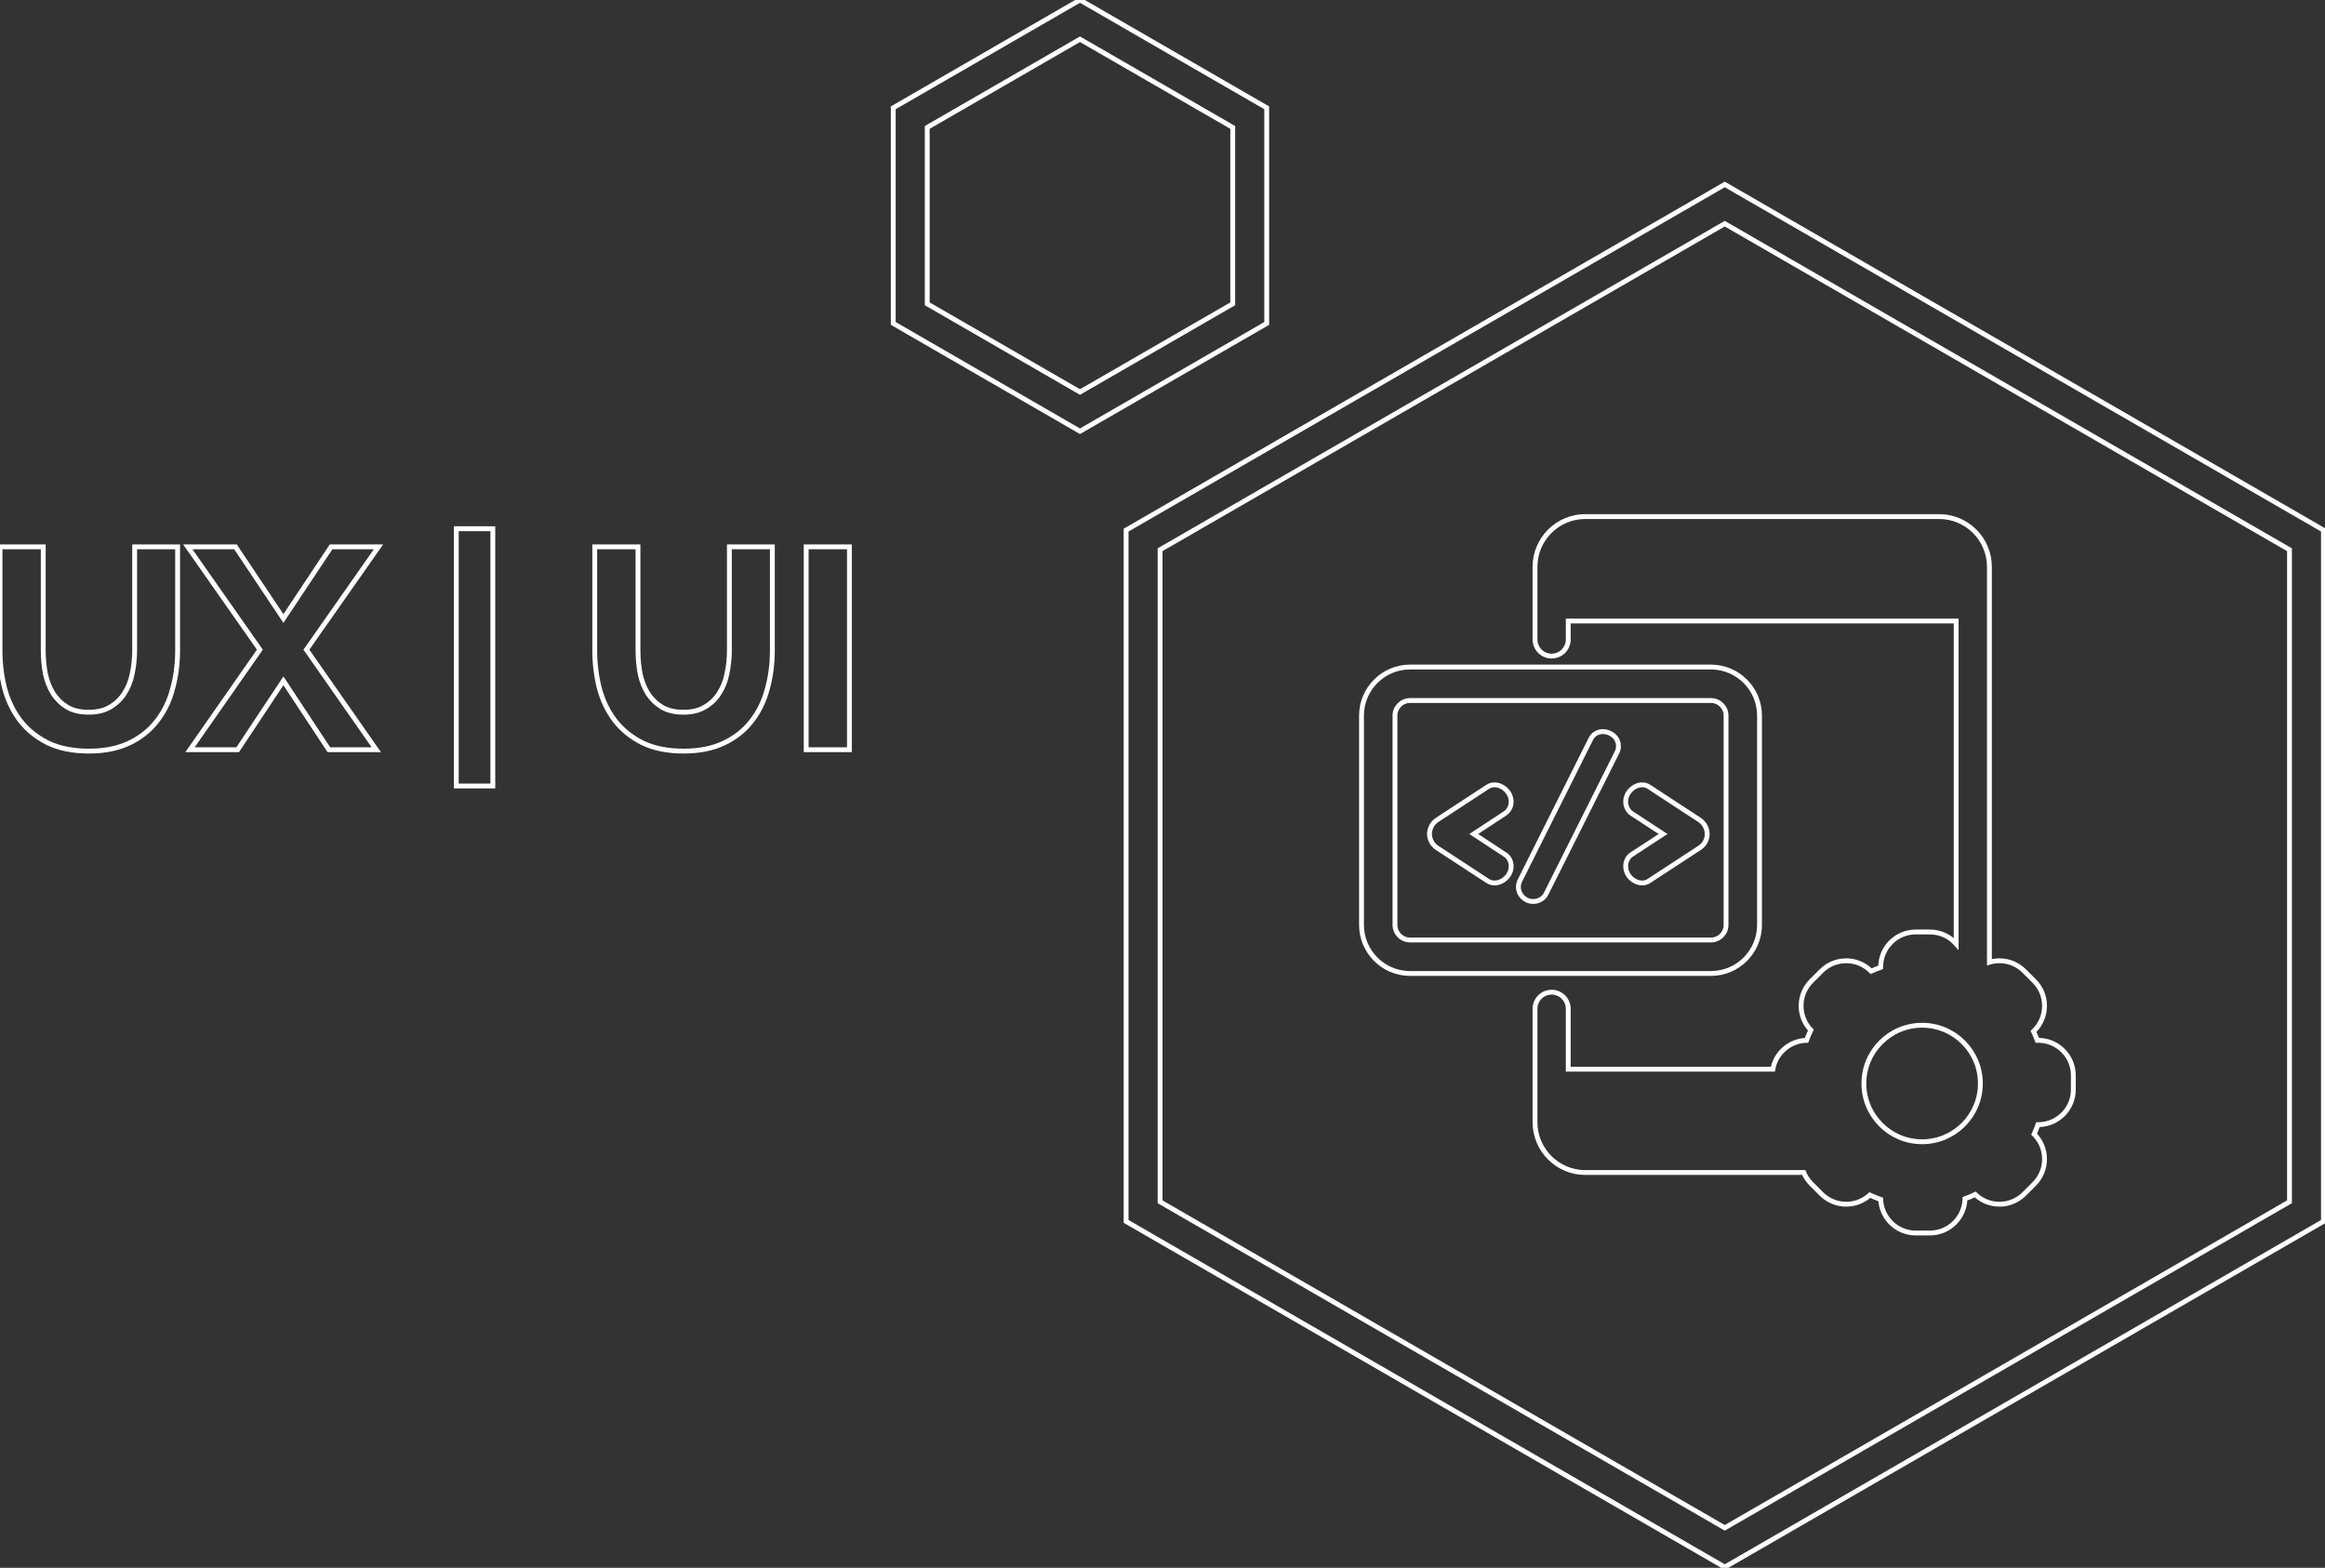 <svg xmlns="http://www.w3.org/2000/svg" width="479" height="323" fill="none" style=""><rect width="100%" height="100%" fill="#333333" stroke="none"/><rect id="backgroundrect" width="100%" height="100%" x="0" y="0" fill="none" stroke="none"/>











<g class="currentLayer" style=""><title>Layer 1</title><path d="M22.715,145.651 L22.715,145.651 L22.709,145.654 C21.545,146.362 20.074,146.731 18.269,146.731 C16.502,146.731 15.047,146.381 13.881,145.709 C12.687,144.982 11.712,144.041 10.952,142.882 C10.224,141.713 9.691,140.373 9.358,138.857 C9.06,137.282 8.91,135.649 8.91,133.958 V113.158 V112.658 H8.41 H0.5 H0 V113.158 V133.958 C0,136.64 0.31,139.228 0.932,141.721 L0.932,141.721 L0.934,141.728 C1.599,144.237 2.657,146.461 4.113,148.393 L4.116,148.397 C5.579,150.3 7.473,151.84 9.788,153.02 L9.788,153.02 L9.797,153.024 C12.174,154.176 15.023,154.741 18.326,154.741 C21.515,154.741 24.286,154.195 26.622,153.083 C28.942,151.98 30.839,150.477 32.305,148.572 C33.801,146.677 34.88,144.471 35.545,141.961 C36.246,139.463 36.594,136.794 36.594,133.958 V113.158 V112.658 H36.094 H28.242 H27.742 V113.158 V133.958 C27.742,135.609 27.573,137.221 27.237,138.795 L27.237,138.795 L27.235,138.804 C26.941,140.317 26.409,141.653 25.645,142.82 L25.645,142.82 L25.64,142.829 C24.92,143.984 23.948,144.924 22.715,145.651 zM48.661,112.88 L48.513,112.658 H48.246 H39.648 H38.687 L39.239,113.445 L53.539,133.843 L39.697,153.667 L39.148,154.453 H40.107 H48.704 H48.973 L49.121,154.23 L58.39,140.265 L67.603,154.229 L67.751,154.453 H68.021 H76.561 H77.52 L76.971,153.667 L63.128,133.843 L77.429,113.445 L77.981,112.658 H77.019 H68.479 H68.211 L68.063,112.881 L58.39,127.426 L48.661,112.88 zM94.001,161.423 V161.923 H94.501 H101.036 H101.536 V161.423 V109.423 V108.923 H101.036 H94.501 H94.001 V109.423 V161.423 zM145.243,145.651 L145.237,145.654 C144.073,146.362 142.602,146.731 140.797,146.731 C139.031,146.731 137.576,146.381 136.409,145.709 C135.215,144.982 134.24,144.041 133.48,142.882 C132.752,141.712 132.219,140.372 131.887,138.856 C131.588,137.282 131.438,135.649 131.438,133.958 V113.158 V112.658 H130.938 H123.028 H122.528 V113.158 V133.958 C122.528,136.64 122.839,139.228 123.46,141.721 L123.462,141.728 C124.127,144.237 125.186,146.461 126.641,148.393 L126.644,148.397 C128.107,150.3 130.002,151.84 132.316,153.02 L132.325,153.024 C134.702,154.176 137.551,154.741 140.854,154.741 C144.044,154.741 146.814,154.195 149.151,153.083 C151.47,151.98 153.368,150.477 154.833,148.573 C156.329,146.677 157.408,144.471 158.074,141.961 C158.774,139.463 159.123,136.794 159.123,133.958 V113.158 V112.658 H158.623 H150.77 H150.27 V113.158 V133.958 C150.27,135.609 150.102,137.221 149.765,138.795 L149.764,138.804 C149.469,140.317 148.938,141.653 148.174,142.82 L148.174,142.82 L148.168,142.829 C147.448,143.984 146.476,144.924 145.243,145.651 zM166.09,153.953 V154.453 H166.59 H174.5 H175 V153.953 V113.158 V112.658 H174.5 H166.59 H166.09 V113.158 V153.953 z" stroke="white" id="svg_3" class=""/><path d="M355.592,46.227 L355.342,46.083 L355.092,46.227 L239.25,113.109 L239,113.253 V113.542 V247.304 V247.593 L239.25,247.737 L355.092,314.618 L355.342,314.763 L355.592,314.618 L471.433,247.737 L471.683,247.593 V247.304 V113.542 V113.253 L471.433,113.109 L355.592,46.227 zM355.342,38 L478.683,109.212 V251.634 L355.342,322.846 L232,251.634 V109.212 L355.342,38 z" stroke="white" id="svg_4" class=""/><path d="M222.75,8.227 L222.5,8.083 L222.25,8.227 L191.279,26.108 L191.029,26.253 V26.541 V62.304 V62.592 L191.279,62.737 L222.25,80.618 L222.5,80.762 L222.75,80.618 L253.721,62.737 L253.971,62.592 V62.304 V26.541 V26.253 L253.721,26.108 L222.75,8.227 zM222.5,-2.075195304485078e-7 L260.971,22.211 V66.634 L222.5,88.846 L184.029,66.634 V22.211 L222.5,-2.075195304485078e-7 z" stroke="white" id="svg_5" class=""/><path fill-rule="evenodd" clip-rule="evenodd" d="M362.5,147.425 V190.551 C362.5,196.067 358.014,200.553 352.498,200.553 H290.502 C284.986,200.553 280.5,196.067 280.5,190.551 V147.425 C280.5,141.909 284.986,137.423 290.502,137.423 H352.498 C358.014,137.423 362.5,141.909 362.5,147.425 zM287.396,147.425 V190.551 C287.396,192.262 288.791,193.656 290.502,193.656 H352.498 C354.209,193.656 355.603,192.262 355.603,190.551 V147.425 C355.603,145.714 354.209,144.32 352.498,144.32 H290.502 C288.791,144.32 287.396,145.714 287.396,147.425 z" stroke="white" id="svg_6" class=""/><circle cx="396" cy="223.222" r="12" stroke="white" id="svg_7" class=""/><path fill-rule="evenodd" clip-rule="evenodd" d="M296.054,168.934 L306.481,162.114 C307.015,161.739 307.62,161.693 307.926,161.693 C308.822,161.693 309.654,162.132 310.231,162.687 C310.83,163.262 311.334,164.129 311.334,165.18 C311.334,166.14 310.86,167.055 310.069,167.582 L310.061,167.587 L303.621,171.819 L310.025,176.027 C310.913,176.552 311.334,177.534 311.334,178.457 C311.334,179.515 310.824,180.377 310.216,180.945 C309.628,181.494 308.801,181.905 307.926,181.905 C307.621,181.905 307.016,181.859 306.481,181.483 L296.043,174.657 C294.991,173.956 294.5,172.79 294.5,171.819 C294.5,170.881 294.967,169.659 296.042,168.941 L296.054,168.934 z" stroke="white" id="svg_8" class=""/><path fill-rule="evenodd" clip-rule="evenodd" d="M318.528,184.138 C317.995,185.202 316.905,185.722 315.875,185.722 C314.107,185.722 312.824,184.27 312.824,182.751 C312.824,182.347 312.906,181.959 313.05,181.599 L313.074,181.54 L327.722,152.283 C327.965,151.77 328.34,151.352 328.83,151.077 C329.312,150.807 329.819,150.722 330.264,150.722 M318.528,184.138 L333.096,155.081 C333.364,154.608 333.435,154.143 333.435,153.732 C333.435,151.737 331.611,150.722 330.264,150.722 " stroke="white" id="svg_9" class=""/><path d="M336.12,167.562 L336.082,167.533 C335.386,167.011 334.925,166.129 334.925,165.18 C334.925,164.147 335.403,163.28 336.005,162.694 C336.59,162.125 337.426,161.693 338.333,161.693 C338.697,161.693 339.238,161.76 339.74,162.115 L350.177,168.941 C351.253,169.659 351.719,170.882 351.719,171.819 C351.719,172.731 351.309,173.942 350.155,174.671 L339.74,181.482 C339.238,181.837 338.697,181.905 338.333,181.905 C337.447,181.905 336.616,181.501 336.02,180.938 C335.408,180.359 334.925,179.496 334.925,178.457 C334.925,177.53 335.346,176.567 336.171,176.043 L342.629,171.819 L336.12,167.562 z" stroke="white" id="svg_10" class=""/><path d="M411.929,197.938 C411.22,197.938 410.525,198.04 409.862,198.237 V116.775 C409.862,111.066 405.22,106.423 399.511,106.423 H326.597 C320.888,106.423 316.245,111.066 316.245,116.775 V131.741 C316.245,133.632 317.778,135.165 319.669,135.165 C321.56,135.165 323.093,133.632 323.093,131.741 V127.935 H403.014 V194.446 C401.69,192.949 399.755,192.003 397.602,192.003 H394.682 C390.697,192.003 387.457,195.243 387.457,199.228 V199.291 C386.792,199.527 386.137,199.791 385.493,200.083 L385.465,200.054 C384.102,198.691 382.283,197.937 380.356,197.937 C378.429,197.937 376.61,198.691 375.247,200.053 L373.183,202.117 C371.82,203.48 371.066,205.299 371.066,207.227 C371.066,209.103 371.78,210.875 373.074,212.224 C372.743,212.913 372.444,213.616 372.177,214.331 C368.711,214.416 365.844,216.952 365.247,220.268 H323.093 V207.831 C323.093,205.939 321.56,204.407 319.669,204.407 C317.778,204.407 316.245,205.939 316.245,207.831 V231.207 C316.245,236.916 320.888,241.559 326.597,241.559 H371.611 C371.97,242.428 372.501,243.226 373.182,243.907 L375.247,245.973 C376.61,247.335 378.429,248.088 380.356,248.088 C382.173,248.088 383.893,247.419 385.226,246.2 C385.957,246.542 386.704,246.848 387.464,247.118 C387.632,250.955 390.804,254.023 394.682,254.023 H397.602 C401.527,254.023 404.729,250.88 404.825,246.978 C405.539,246.711 406.242,246.412 406.93,246.081 C408.28,247.375 410.053,248.089 411.929,248.089 C413.855,248.089 415.674,247.335 417.037,245.973 L419.102,243.908 C420.464,242.545 421.218,240.726 421.218,238.8 C421.218,236.873 420.464,235.054 419.102,233.691 L419.073,233.662 C419.364,233.019 419.628,232.363 419.865,231.698 H419.927 C423.912,231.698 427.152,228.458 427.152,224.473 V221.553 C427.152,217.569 423.912,214.329 419.927,214.329 H419.727 C419.494,213.704 419.235,213.088 418.953,212.484 L419.101,212.336 C420.464,210.974 421.216,209.155 421.216,207.227 C421.216,205.299 420.464,203.48 419.101,202.118 L417.037,200.054 C415.674,198.691 413.856,197.938 411.929,197.938 z" stroke="white" id="svg_11" class=""/></g></svg>